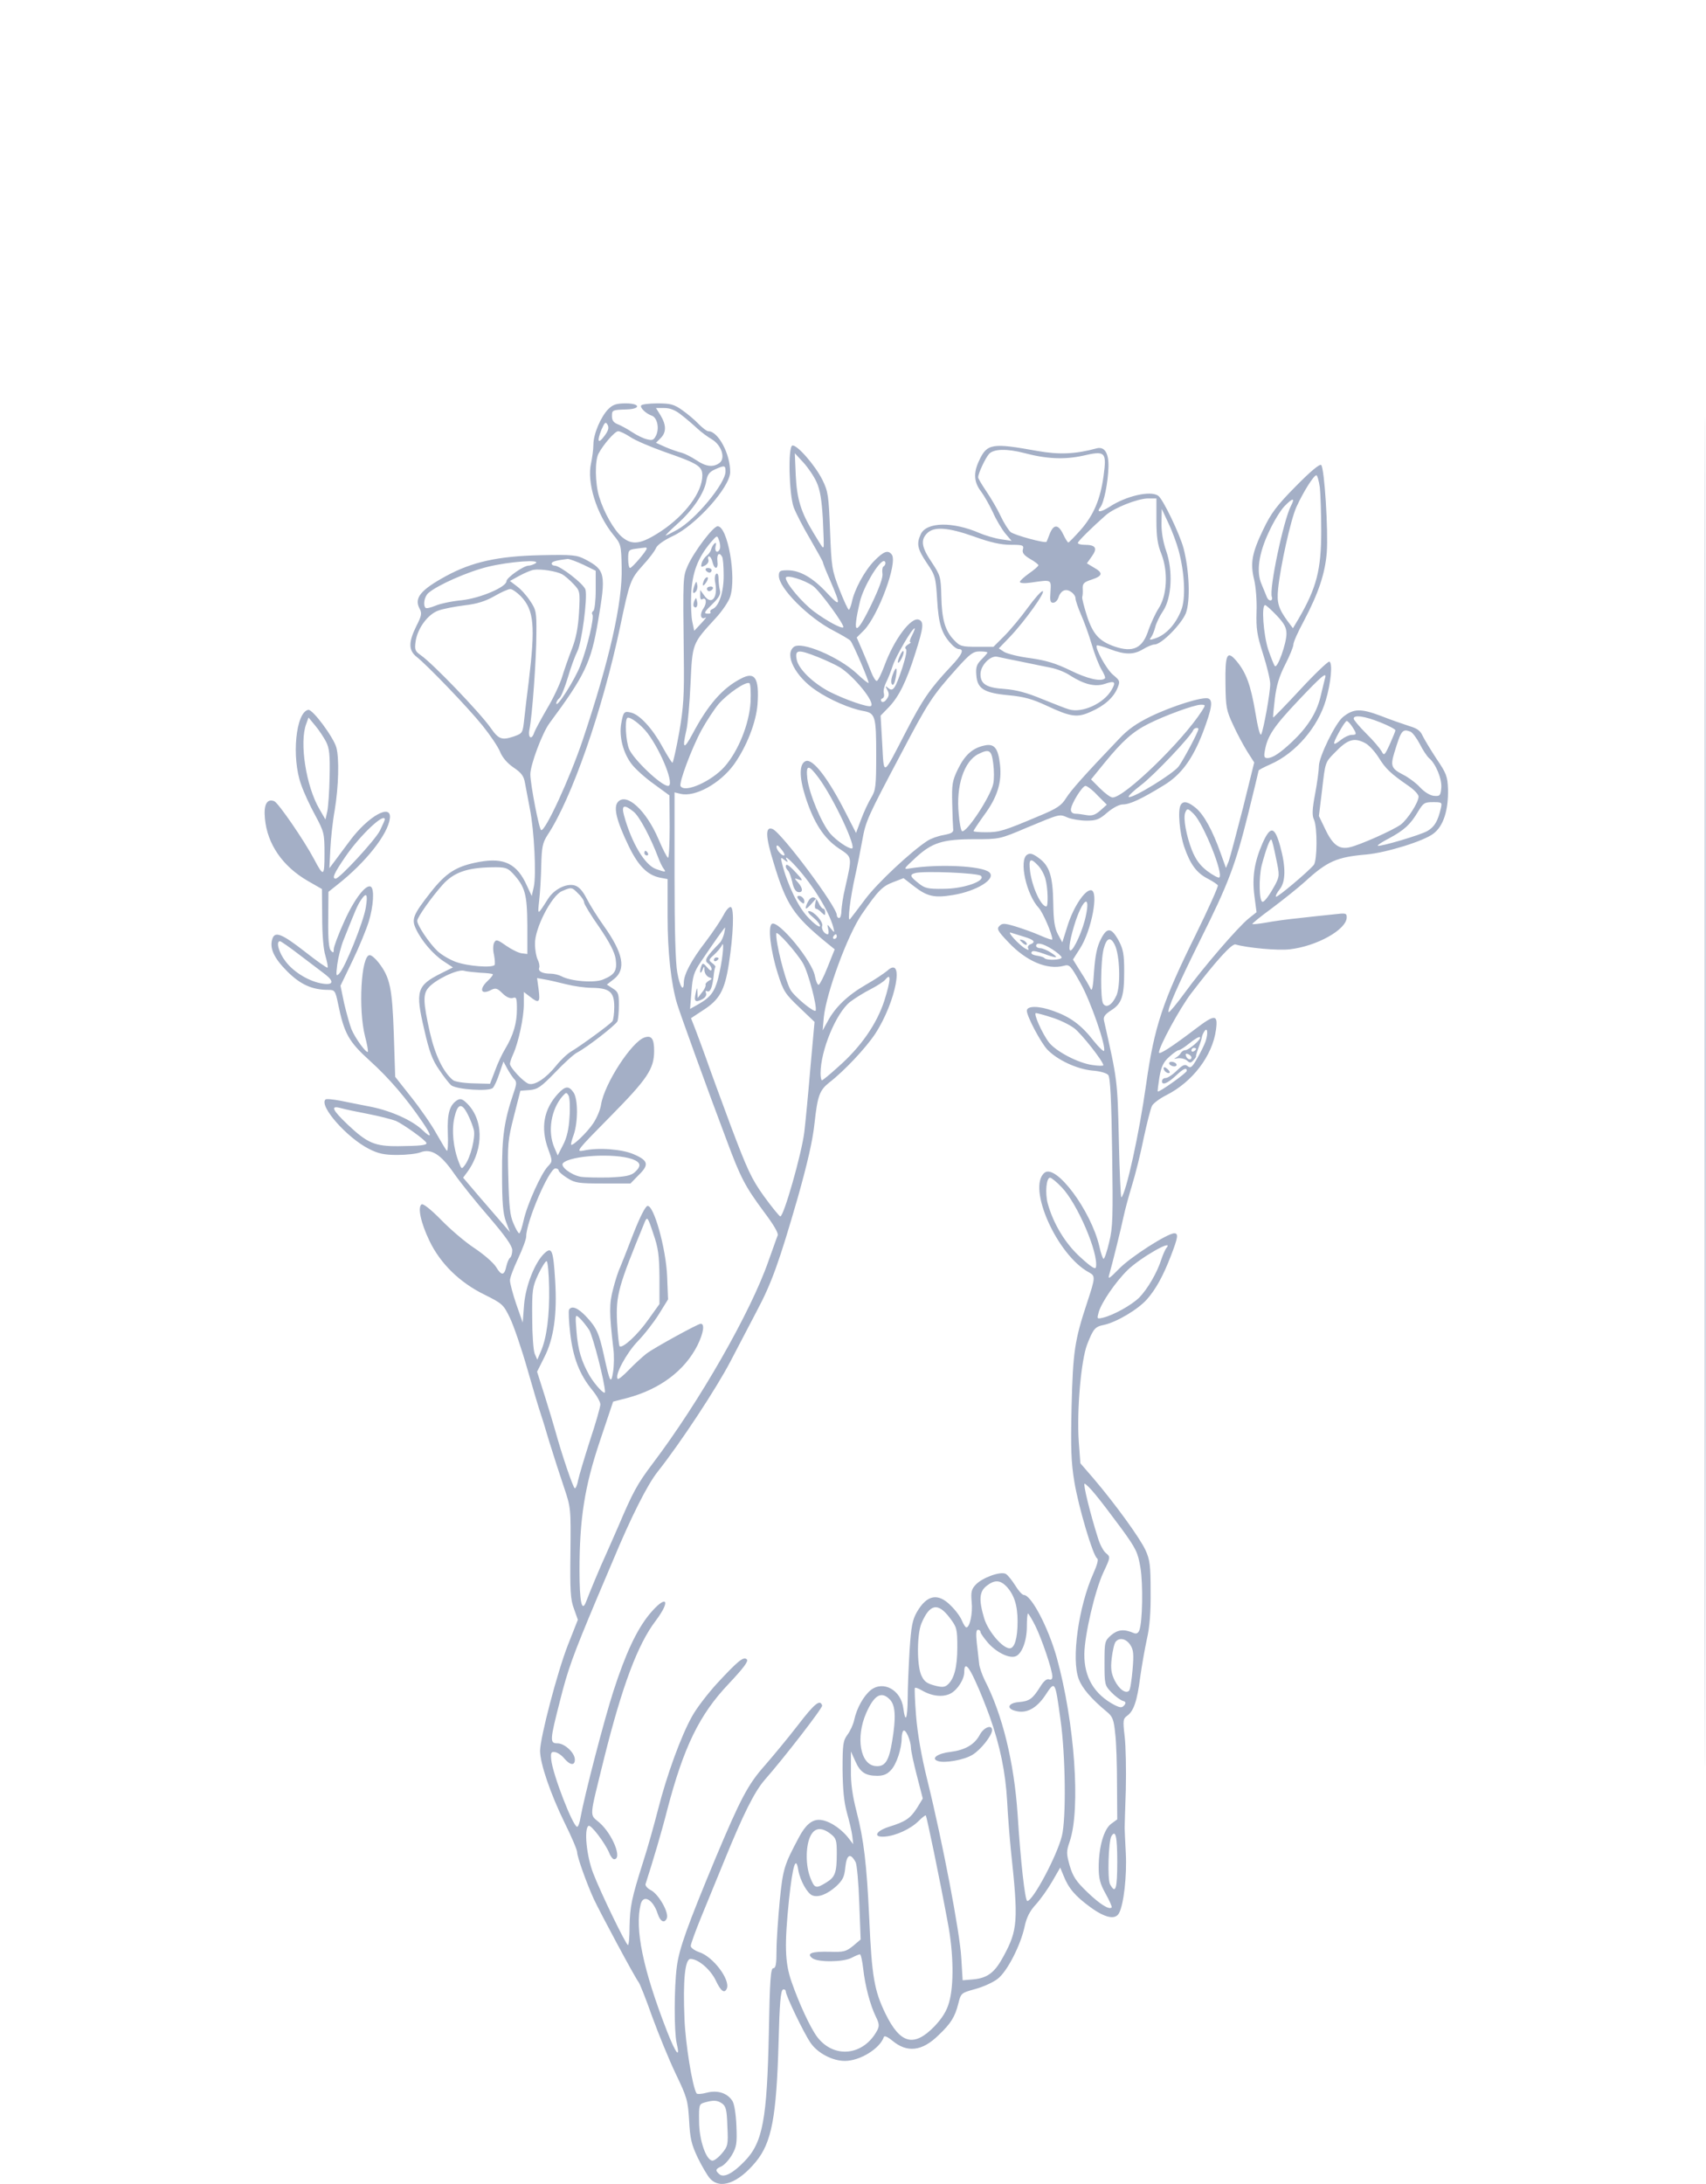<?xml version="1.0" standalone="no"?>
<!DOCTYPE svg PUBLIC "-//W3C//DTD SVG 20010904//EN"
 "http://www.w3.org/TR/2001/REC-SVG-20010904/DTD/svg10.dtd">
<svg version="1.0" xmlns="http://www.w3.org/2000/svg"
 width="736pt" height="942pt" viewBox="0 0 736 942"
 preserveAspectRatio="xMidYMid meet">

<g transform="translate(0,942) scale(0.1,-0.1)"
fill="#A4AFC6" stroke="none">
<path d="M7355 4710 c0 -2593 1 -3654 2 -2357 2 1296 2 3418 0 4715 -1 1296
-2 235 -2 -2358z"/>
<path d="M2624 7655 c-32 -33 -64 -107 -64 -153 0 -20 -5 -56 -10 -80 -19 -82
23 -219 96 -309 33 -40 34 -44 36 -140 4 -152 -52 -399 -169 -748 -56 -165
-159 -388 -178 -386 -9 1 -47 199 -47 241 0 41 52 180 83 221 152 205 179 261
209 439 35 205 32 221 -55 267 -37 19 -53 21 -195 18 -182 -4 -294 -29 -406
-90 -110 -60 -138 -95 -114 -140 11 -20 9 -31 -14 -76 -34 -69 -34 -104 1
-132 47 -37 221 -218 284 -296 33 -41 67 -91 76 -113 10 -25 31 -50 59 -69 34
-23 44 -37 49 -67 4 -20 13 -70 21 -111 19 -96 28 -285 17 -336 l-9 -40 -21
45 c-42 94 -98 122 -206 102 -98 -18 -142 -46 -209 -131 -76 -97 -84 -116 -63
-159 24 -51 73 -108 118 -138 l41 -27 -50 -25 c-106 -53 -113 -76 -74 -242 22
-97 35 -132 65 -175 20 -30 43 -59 51 -66 23 -19 164 -28 180 -12 7 7 20 36
29 64 l17 50 15 -28 c8 -15 21 -35 29 -45 14 -14 14 -21 0 -62 -41 -121 -51
-189 -50 -351 0 -123 4 -170 17 -205 l17 -45 -26 30 c-14 17 -60 69 -101 117
l-75 88 20 27 c71 100 68 229 -8 298 -16 15 -25 17 -38 9 -32 -21 -43 -56 -40
-141 2 -44 0 -79 -4 -77 -3 2 -23 35 -44 72 -20 37 -69 108 -108 157 l-71 90
-6 185 c-7 198 -16 243 -65 307 -14 18 -31 33 -39 33 -37 0 -50 -234 -20 -351
9 -34 14 -63 12 -66 -7 -7 -55 59 -71 98 -7 18 -21 68 -31 110 l-16 77 52 108
c29 60 60 136 70 169 20 65 25 140 9 150 -21 13 -72 -54 -115 -150 -25 -55
-45 -109 -45 -119 0 -16 -2 -18 -12 -7 -9 8 -13 48 -12 133 l1 121 39 31 c123
97 218 218 226 286 8 66 -93 10 -172 -96 -25 -33 -55 -74 -67 -90 l-22 -29 4
80 c2 44 10 121 19 170 17 102 20 225 7 271 -13 45 -102 165 -121 162 -54 -10
-73 -206 -31 -322 11 -33 39 -93 61 -133 38 -71 40 -78 40 -166 0 -99 -4 -101
-45 -23 -43 81 -155 244 -172 250 -31 12 -46 -14 -40 -75 10 -110 76 -206 185
-269 l61 -35 1 -121 c0 -73 5 -139 14 -167 7 -25 12 -48 9 -51 -3 -2 -47 29
-99 70 -99 77 -128 88 -139 54 -13 -40 7 -83 64 -140 57 -57 108 -80 178 -80
27 0 30 -3 42 -62 26 -126 45 -161 137 -244 85 -77 157 -162 226 -263 42 -62
43 -76 1 -36 -44 42 -133 82 -219 100 -43 8 -105 21 -136 27 -32 6 -61 9 -64
5 -28 -28 93 -165 188 -213 39 -20 65 -26 122 -26 39 0 84 5 99 11 47 18 88
-7 146 -91 28 -40 96 -125 151 -188 71 -83 99 -123 100 -142 0 -15 -4 -29 -9
-33 -5 -3 -12 -19 -16 -35 -9 -43 -21 -45 -45 -5 -12 19 -54 55 -93 81 -40 26
-104 81 -144 122 -43 44 -77 71 -84 67 -18 -12 -4 -79 34 -158 47 -98 131
-180 238 -232 76 -38 81 -42 109 -100 16 -33 50 -132 75 -220 25 -88 50 -171
55 -185 5 -14 23 -72 40 -130 18 -58 46 -145 63 -195 30 -89 30 -92 28 -283
-2 -161 0 -202 15 -241 l17 -48 -43 -109 c-46 -118 -119 -397 -120 -456 0 -55
45 -186 106 -311 30 -60 54 -117 54 -127 0 -19 39 -129 71 -200 26 -56 178
-340 194 -360 6 -8 33 -76 59 -150 27 -74 72 -184 101 -245 49 -102 53 -116
58 -202 4 -77 10 -103 37 -160 18 -37 42 -78 53 -90 44 -49 122 -20 198 72 68
83 89 191 98 519 4 162 9 220 19 224 6 2 12 -2 12 -8 0 -18 78 -180 107 -222
30 -44 94 -78 148 -78 65 0 151 53 168 103 2 7 15 2 36 -15 64 -54 129 -47
200 23 53 50 71 79 85 135 12 47 12 47 73 64 34 9 78 29 97 44 41 31 100 146
117 228 8 37 22 65 48 93 20 22 52 67 71 100 l34 59 14 -34 c22 -56 51 -89
115 -136 64 -47 109 -57 125 -26 20 37 34 160 29 257 -3 55 -5 105 -5 110 0 6
2 80 5 165 2 85 0 189 -5 230 -8 69 -7 76 11 89 28 20 43 64 56 166 7 50 20
124 29 165 12 51 17 117 16 205 0 111 -3 137 -22 178 -23 51 -131 200 -224
309 l-57 66 -7 94 c-9 135 10 350 36 418 27 69 34 77 73 85 55 12 147 67 185
110 39 44 71 103 104 189 30 78 33 96 14 96 -29 0 -189 -102 -239 -154 -40
-41 -48 -46 -42 -26 12 41 52 202 63 255 6 28 22 87 36 133 14 45 37 136 50
202 14 65 30 128 36 140 6 11 34 32 62 46 113 57 199 170 214 282 9 67 -4 68
-88 4 -100 -76 -158 -114 -158 -102 0 25 90 191 139 255 107 140 175 215 191
211 52 -15 183 -27 234 -21 116 13 246 85 246 138 0 18 -4 19 -54 13 -30 -3
-96 -10 -148 -16 -51 -5 -117 -14 -147 -20 -30 -5 -56 -8 -58 -6 -2 2 36 33
84 68 48 36 112 87 142 114 97 89 138 107 266 118 87 8 248 58 289 90 43 32
65 100 63 192 -2 55 -7 68 -49 130 -25 38 -52 83 -60 99 -10 23 -24 33 -58 43
-25 8 -80 27 -123 44 -85 32 -117 32 -162 -4 -33 -25 -105 -173 -105 -213 0
-16 -7 -70 -16 -118 -13 -68 -14 -95 -5 -113 15 -34 14 -176 -1 -195 -25 -30
-158 -142 -163 -137 -3 3 4 17 16 32 26 33 27 95 2 186 -24 86 -42 89 -76 13
-35 -80 -46 -147 -35 -229 l9 -69 -34 -27 c-48 -39 -200 -216 -276 -321 -35
-48 -66 -85 -69 -83 -8 9 38 113 136 311 122 244 152 324 207 545 25 101 45
184 45 186 0 3 24 15 53 28 106 47 203 159 237 276 22 74 30 161 15 166 -5 2
-62 -52 -125 -120 -63 -68 -116 -122 -117 -121 -2 1 2 37 7 81 7 58 19 97 45
148 19 37 35 76 35 86 0 10 20 55 45 101 64 122 91 203 99 295 7 94 -10 364
-24 378 -6 6 -45 -26 -109 -91 -83 -84 -107 -116 -141 -187 -49 -102 -57 -145
-39 -218 7 -30 12 -90 10 -138 -2 -73 2 -99 28 -181 17 -53 31 -111 31 -129 0
-40 -29 -199 -39 -218 -5 -8 -15 33 -25 94 -20 119 -40 173 -81 222 -41 49
-50 31 -48 -98 1 -101 4 -115 33 -177 17 -38 45 -89 61 -115 l30 -47 -49 -198
c-28 -109 -55 -211 -61 -228 l-12 -29 -23 64 c-34 96 -71 164 -106 194 -34 28
-55 33 -66 14 -14 -22 -5 -123 15 -181 26 -76 54 -113 101 -137 21 -11 41 -24
44 -29 3 -4 -40 -100 -95 -212 -143 -289 -179 -397 -214 -644 -30 -214 -86
-469 -107 -490 -3 -3 -8 108 -11 247 -6 259 -6 258 -64 515 -4 16 3 27 31 45
46 29 56 61 56 168 0 72 -4 95 -23 131 -32 59 -51 61 -78 7 -16 -31 -24 -69
-29 -138 -4 -68 -9 -89 -15 -75 -5 11 -24 44 -43 73 l-33 53 30 47 c51 79 83
252 47 252 -27 0 -74 -72 -99 -149 l-24 -76 -19 35 c-14 27 -19 59 -20 135 -2
116 -16 161 -64 195 -25 18 -36 21 -49 13 -36 -24 -3 -173 51 -230 17 -19 57
-110 58 -135 0 -4 -24 4 -53 17 -29 13 -78 30 -107 39 -47 14 -56 14 -68 2
-13 -12 -8 -22 38 -70 78 -83 169 -121 240 -102 24 7 29 1 72 -76 43 -76 111
-272 101 -291 -2 -4 -22 15 -43 41 -55 71 -102 105 -175 131 -63 23 -115 23
-115 1 0 -24 60 -137 88 -167 43 -45 126 -84 194 -91 32 -2 63 -11 69 -19 9
-9 14 -112 17 -332 4 -280 3 -327 -13 -390 -9 -39 -20 -71 -24 -71 -3 0 -12
24 -18 53 -36 155 -188 359 -237 318 -76 -63 55 -357 193 -430 27 -15 27 -21
-9 -130 -54 -163 -61 -212 -67 -448 -4 -181 -2 -241 12 -325 18 -109 80 -318
98 -330 7 -4 1 -27 -16 -65 -64 -143 -96 -371 -63 -456 15 -40 55 -86 120
-140 26 -21 31 -34 37 -93 5 -38 8 -137 8 -221 l1 -151 -26 -19 c-32 -23 -54
-101 -54 -188 0 -48 6 -71 30 -114 17 -30 28 -56 26 -59 -11 -11 -51 14 -105
66 -49 47 -62 67 -76 114 -15 53 -15 61 0 105 48 141 21 514 -56 793 -37 131
-110 270 -142 270 -7 0 -23 18 -37 41 -14 22 -32 45 -41 50 -23 12 -100 -16
-129 -46 -19 -20 -22 -32 -18 -76 5 -48 -8 -109 -23 -109 -4 0 -12 13 -19 29
-6 16 -28 46 -48 65 -55 56 -103 47 -146 -27 -20 -35 -25 -62 -32 -167 -4 -69
-8 -162 -8 -207 -1 -89 -10 -109 -19 -41 -10 78 -86 120 -140 78 -31 -25 -61
-78 -72 -130 -4 -19 -17 -47 -29 -63 -19 -26 -21 -42 -21 -150 1 -87 6 -140
19 -187 10 -36 21 -81 23 -100 l4 -35 -25 32 c-35 42 -87 73 -123 73 -32 0
-59 -24 -86 -75 -64 -120 -69 -135 -83 -273 -7 -75 -14 -172 -14 -214 0 -60
-3 -78 -14 -78 -11 0 -15 -51 -19 -277 -8 -376 -26 -475 -105 -556 -50 -52
-89 -72 -108 -56 -19 16 -18 23 8 34 13 6 33 28 46 50 20 35 22 50 19 125 -2
50 -9 94 -17 107 -22 35 -65 48 -111 36 -22 -6 -41 -7 -44 -3 -18 29 -48 215
-52 321 -7 167 2 259 26 259 33 0 86 -45 109 -93 22 -47 38 -58 48 -34 14 39
-60 137 -119 156 -20 7 -37 19 -37 27 0 8 20 63 44 122 24 59 69 169 100 244
83 204 131 299 174 349 87 99 252 313 249 322 -9 28 -32 10 -105 -85 -44 -57
-108 -134 -142 -173 -73 -82 -105 -143 -213 -400 -121 -291 -157 -390 -167
-468 -12 -90 -12 -280 -1 -329 17 -72 -3 -48 -41 49 -105 270 -140 443 -114
549 11 44 53 21 73 -40 11 -35 30 -45 40 -20 9 25 -35 102 -68 120 -16 8 -26
20 -24 27 32 99 70 227 94 322 71 270 138 408 264 541 63 67 87 98 79 106 -14
14 -38 -6 -129 -104 -39 -43 -88 -106 -107 -141 -48 -85 -110 -256 -147 -402
-17 -66 -45 -167 -64 -225 -51 -161 -57 -193 -59 -280 0 -44 -3 -80 -7 -80 -8
0 -117 224 -150 310 -29 75 -40 192 -20 204 10 7 70 -72 89 -116 6 -16 16 -28
21 -28 37 0 -6 108 -63 158 -44 38 -45 12 20 277 78 312 145 492 223 594 69
92 45 115 -28 27 -55 -68 -102 -168 -155 -332 -40 -124 -124 -447 -142 -546
-3 -21 -10 -38 -14 -38 -18 0 -106 227 -112 290 -3 30 0 35 17 32 11 -2 29
-14 40 -28 25 -29 45 -31 45 -4 0 29 -44 70 -75 70 -34 0 -33 12 11 184 34
135 54 191 159 441 26 61 57 135 70 165 77 185 147 324 191 380 100 126 255
362 315 477 34 65 85 163 114 218 64 120 97 213 177 490 41 146 64 244 72 320
13 119 22 142 63 175 64 49 159 150 199 211 90 138 128 342 51 271 -12 -10
-53 -38 -92 -60 -78 -45 -132 -97 -164 -157 l-22 -40 5 57 c11 105 101 351
163 443 71 103 89 122 137 140 l44 17 45 -35 c57 -44 87 -51 167 -38 105 17
191 71 157 99 -32 27 -218 36 -342 16 -29 -5 -28 -3 24 45 71 66 117 81 254
81 108 0 110 0 225 49 149 62 141 60 179 44 18 -7 54 -13 81 -13 41 0 55 5 89
35 25 21 52 35 67 35 30 0 80 23 176 82 76 46 125 113 170 230 38 101 44 137
23 145 -23 9 -155 -32 -250 -78 -59 -29 -97 -55 -136 -97 -149 -156 -206 -220
-228 -255 -20 -32 -39 -45 -119 -78 -149 -63 -169 -69 -226 -69 -30 0 -54 2
-54 5 0 3 20 33 45 68 58 78 78 143 69 220 -8 71 -25 91 -68 81 -50 -11 -83
-40 -113 -101 -25 -51 -27 -67 -25 -148 1 -49 3 -99 4 -109 3 -16 -5 -21 -41
-28 -24 -4 -55 -15 -70 -25 -71 -46 -215 -181 -267 -250 -32 -43 -62 -82 -67
-88 -12 -14 1 92 23 190 10 44 23 112 30 150 15 84 22 99 168 375 117 222 132
246 241 368 56 62 69 72 98 72 18 0 33 -2 33 -5 0 -2 -12 -16 -26 -30 -20 -20
-25 -33 -22 -67 4 -59 33 -77 139 -87 65 -6 102 -16 162 -44 107 -50 134 -54
193 -27 58 25 98 61 115 102 12 29 11 32 -19 57 -28 23 -80 117 -70 127 2 2
28 -5 56 -16 66 -25 103 -25 144 0 18 11 40 20 49 20 30 0 116 88 135 135 20
54 15 183 -10 280 -17 63 -90 215 -110 227 -34 23 -139 -2 -209 -48 -39 -25
-59 -26 -40 -2 16 20 33 107 35 172 2 62 -17 91 -51 82 -91 -25 -162 -28 -257
-11 -194 35 -216 32 -250 -42 -25 -52 -23 -93 9 -134 14 -19 37 -60 51 -90 13
-30 37 -70 52 -89 l28 -33 -47 7 c-26 4 -66 16 -90 26 -116 51 -231 49 -255
-5 -19 -41 -14 -63 26 -123 37 -54 39 -62 45 -159 6 -104 19 -146 60 -190 11
-13 26 -23 34 -23 24 0 13 -25 -35 -75 -90 -96 -121 -141 -193 -280 -103 -199
-95 -195 -103 -53 l-7 121 35 36 c44 46 76 110 115 234 35 110 38 135 15 144
-34 13 -108 -87 -149 -200 -13 -34 -27 -63 -32 -64 -5 -2 -16 16 -25 39 -9 24
-27 67 -39 95 l-23 53 32 32 c62 65 146 292 119 326 -16 21 -35 14 -76 -28
-41 -42 -85 -123 -96 -177 -4 -18 -10 -33 -13 -33 -4 0 -22 40 -41 88 -32 82
-34 96 -40 252 -6 152 -8 169 -33 220 -32 64 -111 154 -130 148 -19 -7 -14
-209 6 -266 9 -24 40 -85 71 -137 30 -52 55 -97 55 -100 0 -4 13 -37 29 -73
50 -116 49 -124 -11 -60 -61 66 -117 98 -170 98 -33 0 -38 -3 -38 -24 0 -53
129 -182 237 -237 34 -18 67 -37 72 -43 13 -16 82 -178 78 -182 -2 -2 -25 16
-51 41 -78 72 -240 141 -272 114 -41 -34 8 -128 96 -187 60 -41 148 -79 205
-89 51 -9 55 -23 55 -187 0 -137 -2 -154 -21 -186 -12 -19 -32 -62 -44 -94
l-22 -59 -43 84 c-76 150 -143 238 -174 226 -28 -11 -29 -67 -2 -152 36 -113
80 -181 144 -224 60 -40 59 -33 28 -171 -9 -36 -15 -80 -16 -97 0 -18 -4 -33
-10 -33 -5 0 -10 6 -10 13 0 36 -238 355 -277 371 -32 13 -31 -31 4 -144 55
-183 86 -229 227 -345 l37 -30 -30 -75 c-16 -41 -34 -76 -39 -78 -5 -1 -12 15
-16 36 -10 65 -158 244 -186 227 -18 -11 -6 -115 25 -213 24 -77 32 -89 93
-147 l66 -63 -18 -199 c-9 -109 -21 -233 -26 -275 -11 -93 -90 -370 -104 -365
-5 2 -37 41 -71 88 -53 74 -71 113 -143 304 -45 121 -93 252 -106 290 -14 39
-34 93 -45 122 l-20 51 50 33 c73 46 95 86 113 199 20 129 24 242 9 247 -7 3
-21 -13 -32 -35 -11 -21 -45 -72 -76 -113 -62 -80 -94 -141 -95 -176 0 -45
-17 -21 -28 41 -8 41 -12 190 -12 421 l0 357 25 -6 c63 -16 171 44 231 126 55
77 96 182 102 260 8 113 -11 143 -71 111 -80 -41 -142 -112 -209 -238 -38 -71
-46 -67 -27 15 6 25 14 115 18 201 8 175 7 172 107 281 29 31 58 74 64 94 28
85 -11 304 -54 304 -19 0 -101 -108 -129 -170 -21 -49 -21 -47 -17 -397 2
-162 -1 -213 -20 -323 -13 -71 -26 -130 -29 -130 -3 0 -23 32 -44 70 -42 77
-97 137 -134 146 -30 8 -34 4 -43 -47 -10 -55 8 -127 45 -175 15 -20 58 -59
96 -86 l67 -49 1 -135 c0 -74 -3 -134 -7 -134 -4 0 -23 37 -42 82 -53 123
-137 200 -174 159 -21 -23 -6 -82 45 -188 42 -88 82 -128 137 -139 l32 -6 0
-162 c0 -153 15 -289 41 -376 16 -51 130 -367 214 -589 60 -162 80 -199 159
-306 43 -57 65 -94 61 -104 -4 -9 -21 -59 -40 -111 -76 -219 -297 -606 -500
-874 -67 -89 -85 -123 -148 -271 -19 -44 -44 -100 -55 -125 -21 -45 -66 -153
-84 -200 -18 -47 -28 1 -28 135 0 224 22 363 88 559 l57 170 62 16 c141 38
247 118 302 227 26 53 32 93 14 93 -12 0 -201 -104 -233 -128 -19 -15 -54 -47
-77 -71 -24 -25 -45 -42 -48 -39 -15 14 37 111 86 162 30 31 71 84 92 118 l39
63 -4 100 c-5 121 -58 309 -85 303 -9 -2 -32 -47 -60 -118 -24 -63 -50 -128
-57 -145 -8 -16 -22 -59 -31 -95 -17 -64 -17 -103 1 -257 4 -29 3 -74 -1 -100
-9 -57 -14 -47 -40 72 -21 95 -31 118 -78 168 -35 36 -60 46 -72 28 -3 -5 -1
-52 5 -103 12 -104 40 -177 95 -244 19 -23 35 -51 35 -62 0 -11 -20 -81 -45
-156 -24 -75 -47 -152 -51 -171 -3 -19 -10 -35 -14 -35 -7 0 -57 148 -85 250
-7 25 -27 92 -45 149 l-33 104 31 62 c41 80 56 185 47 331 -8 130 -14 147 -45
119 -41 -37 -82 -139 -89 -222 l-6 -78 -28 80 c-15 44 -27 90 -27 102 0 12 16
54 35 94 19 41 35 83 35 95 0 64 99 294 126 294 8 0 14 -4 14 -9 0 -5 17 -20
38 -33 33 -21 49 -23 154 -23 l118 0 36 37 c45 44 41 62 -22 89 -50 22 -152
30 -216 16 -36 -7 -30 0 113 145 162 164 191 207 191 285 0 52 -11 68 -41 58
-55 -17 -174 -200 -188 -290 -3 -22 -19 -59 -34 -81 -27 -40 -88 -98 -95 -92
-2 2 3 22 11 43 19 55 19 155 -1 183 -20 29 -35 28 -66 -5 -62 -67 -77 -147
-43 -240 19 -52 19 -53 -2 -75 -29 -31 -89 -164 -104 -232 -7 -31 -15 -56 -19
-56 -4 0 -15 19 -25 43 -15 33 -19 75 -22 197 -4 144 -2 163 24 265 l28 110
40 3 c34 3 49 13 110 76 38 40 81 79 95 86 44 23 167 119 174 135 3 9 6 41 6
71 0 47 -3 56 -26 70 l-26 17 31 24 c53 42 40 111 -44 229 -25 35 -58 87 -73
116 -19 37 -35 54 -54 59 -36 9 -87 -17 -113 -57 -47 -74 -46 -74 -39 -9 4 33
8 102 9 152 2 80 6 98 27 131 104 156 237 538 313 897 41 196 45 207 97 265
28 30 54 65 58 76 5 13 35 34 73 52 99 46 246 210 247 275 1 79 -52 177 -94
177 -7 0 -25 14 -42 31 -16 17 -48 44 -71 60 -35 25 -51 29 -107 29 -36 0 -67
-4 -70 -9 -6 -9 20 -35 46 -44 23 -8 33 -53 19 -84 -10 -21 -16 -24 -39 -18
-15 3 -44 17 -65 31 -21 14 -49 29 -62 34 -18 7 -25 17 -25 35 0 26 1 27 64
29 62 2 58 26 -4 26 -41 0 -56 -5 -76 -25z m317 -26 c22 -17 52 -43 68 -58 15
-14 43 -35 62 -46 42 -25 60 -82 33 -102 -27 -20 -59 -16 -100 12 -21 14 -49
28 -63 32 -14 3 -45 14 -69 24 l-42 19 20 20 c25 25 25 56 0 98 l-20 32 36 0
c25 0 48 -9 75 -31z m-333 -89 c-28 -38 -34 -25 -13 27 14 32 18 35 26 21 7
-13 4 -25 -13 -48z m111 -5 c20 -14 88 -43 150 -65 141 -49 161 -61 161 -101
0 -71 -72 -169 -176 -239 -88 -58 -126 -64 -171 -26 -34 29 -78 106 -98 173
-18 58 -19 156 -3 186 21 40 71 97 85 97 7 0 31 -11 52 -25z m1699 -69 c97
-26 174 -29 253 -12 98 23 104 17 90 -87 -14 -102 -43 -169 -99 -233 -26 -29
-50 -54 -53 -54 -3 0 -13 16 -22 35 -21 44 -41 45 -58 3 -7 -18 -13 -34 -14
-35 -5 -8 -140 29 -155 42 -10 9 -30 41 -44 71 -14 30 -42 77 -61 105 -19 28
-35 55 -35 60 0 17 31 83 47 101 20 22 77 23 151 4z m-895 -126 c15 -33 22
-75 27 -160 3 -63 5 -117 3 -119 -4 -5 -3 -6 -42 58 -56 92 -73 148 -78 251
l-4 95 37 -40 c20 -22 46 -60 57 -85z m-393 46 c0 -51 -129 -207 -208 -251
-25 -14 -47 -25 -50 -25 -3 0 19 22 50 50 66 58 117 134 125 185 5 28 13 39
37 50 43 19 46 18 46 -9z m2564 -68 c3 -29 6 -114 6 -189 0 -167 -20 -244 -97
-377 l-25 -42 -24 32 c-39 54 -46 79 -40 138 10 99 55 301 79 353 30 66 75
137 86 137 4 0 11 -24 15 -52z m-705 -142 c0 -71 5 -106 22 -147 29 -76 24
-178 -13 -234 -14 -22 -33 -64 -43 -92 -25 -79 -66 -99 -146 -72 -66 23 -93
52 -119 130 -13 41 -23 79 -21 84 2 6 3 22 2 36 -1 22 5 28 39 39 48 16 50 29
9 52 l-30 18 22 31 c25 35 16 49 -33 49 -16 0 -28 4 -28 8 0 7 62 68 121 120
37 32 136 71 181 72 l37 0 0 -94z m581 63 c-32 -59 -96 -362 -83 -394 3 -8 0
-15 -6 -15 -7 0 -14 8 -17 18 -4 9 -13 32 -21 51 -24 53 -13 133 31 226 20 44
51 95 68 112 35 36 46 37 28 2z m-485 -194 c26 -97 31 -207 11 -257 -24 -62
-68 -109 -116 -123 -20 -7 -23 -5 -14 6 6 8 14 28 18 44 4 17 19 48 34 70 37
56 43 173 13 259 -13 37 -21 82 -20 120 l1 61 28 -60 c16 -33 36 -87 45 -120z
m-881 60 c69 -25 115 -35 156 -35 53 0 58 -2 53 -20 -4 -14 4 -25 31 -41 20
-11 36 -24 36 -27 0 -4 -18 -20 -40 -35 -22 -16 -40 -32 -40 -37 0 -6 21 -7
48 -3 90 13 87 14 84 -39 -3 -38 -1 -48 11 -48 9 0 18 9 22 19 10 33 31 44 54
29 12 -7 21 -20 21 -29 0 -9 11 -41 24 -71 13 -29 34 -87 46 -128 12 -41 31
-90 42 -108 11 -18 18 -35 15 -38 -16 -16 -76 -2 -149 34 -64 31 -104 43 -173
53 -49 6 -100 19 -113 27 l-23 15 49 51 c63 66 156 196 140 196 -7 0 -36 -33
-65 -73 -29 -40 -74 -94 -100 -120 l-47 -47 -71 0 c-65 0 -74 2 -99 29 -39 40
-53 90 -55 190 -2 82 -4 89 -41 145 -45 66 -49 97 -20 126 30 30 91 25 204
-15z m-1098 -52 c-9 -22 -24 -14 -19 10 4 15 2 19 -5 12 -6 -5 -12 -17 -14
-25 -2 -8 -10 -20 -19 -27 -9 -7 -19 -21 -22 -33 -4 -17 -2 -18 15 -9 11 6 17
17 14 25 -3 8 -2 14 3 14 5 0 12 -11 15 -25 9 -35 26 -31 21 5 -3 30 8 40 20
19 4 -5 7 -41 7 -79 1 -72 -20 -136 -48 -147 -8 -3 -12 -9 -9 -13 3 -5 -3 -8
-14 -7 -16 1 -12 8 21 40 30 29 38 44 34 60 -3 12 -6 35 -6 50 0 17 -4 26 -10
22 -6 -4 -8 -21 -4 -40 12 -66 -18 -98 -49 -52 l-16 22 0 -23 c-1 -13 3 -21 8
-17 18 11 22 -15 6 -39 -18 -26 -12 -51 8 -40 7 4 -1 -7 -18 -25 l-30 -32 -8
38 c-5 21 -7 76 -5 123 5 91 28 153 84 220 28 32 28 32 36 9 5 -12 6 -29 4
-36z m-316 1 c0 -10 -63 -84 -72 -84 -4 0 -8 18 -8 39 0 37 2 40 33 44 17 2
35 5 40 5 4 1 7 -1 7 -4z m-273 -70 l53 -26 0 -84 c0 -45 -5 -86 -10 -89 -6
-4 -8 -11 -4 -16 8 -13 -22 -142 -52 -219 -23 -61 -104 -188 -104 -164 0 7 6
17 14 23 7 6 23 46 36 89 12 42 31 93 41 113 19 38 44 228 35 265 -6 24 -109
104 -133 104 -7 0 -13 4 -13 9 0 9 21 14 69 20 8 0 38 -11 68 -25z m-207 6
c-8 -5 -22 -10 -30 -10 -21 0 -95 -52 -95 -67 0 -25 -112 -73 -192 -82 -43 -4
-95 -15 -115 -24 -20 -8 -39 -13 -42 -9 -12 12 -5 49 12 64 39 34 170 92 256
113 94 23 234 33 206 15z m1510 1 c0 -6 -4 -12 -9 -15 -4 -3 -6 -16 -4 -30 3
-16 -13 -61 -46 -130 -69 -143 -86 -140 -51 9 14 61 80 173 103 175 4 0 7 -4
7 -9z m-1395 -48 c11 -6 33 -25 49 -42 28 -30 29 -31 24 -123 -4 -66 -13 -112
-31 -158 -14 -36 -33 -90 -42 -120 -9 -30 -38 -92 -65 -137 -26 -45 -51 -91
-55 -102 -11 -35 -28 -25 -21 12 12 55 30 307 30 413 1 93 -1 104 -27 142 -15
23 -40 51 -57 63 l-30 23 40 22 c22 12 50 24 62 26 31 5 99 -6 123 -19z m1083
-51 c29 -21 138 -170 130 -178 -7 -7 -69 26 -126 68 -51 38 -121 121 -122 145
0 16 78 -7 118 -35z m-1261 -44 c57 -60 63 -127 34 -368 -7 -52 -15 -124 -19
-159 -7 -64 -7 -64 -46 -78 -51 -17 -65 -12 -99 37 -47 67 -252 280 -302 314
-24 17 -27 23 -22 59 8 57 54 119 100 134 20 7 71 17 112 22 53 6 90 18 127
39 29 17 60 31 69 31 8 1 29 -14 46 -31z m3261 -83 c33 -35 42 -52 42 -79 0
-42 -39 -151 -50 -139 -4 4 -17 37 -29 72 -20 63 -30 191 -13 191 4 0 26 -20
50 -45z m-1573 -85 c-9 -16 -12 -30 -8 -30 5 0 0 -5 -11 -11 -10 -7 -14 -14
-8 -18 6 -4 0 -34 -15 -81 -31 -92 -40 -105 -61 -88 -13 11 -14 10 -4 -8 9
-16 8 -26 -3 -40 -7 -11 -17 -15 -22 -10 -4 5 -3 11 3 13 7 2 10 12 7 23 -3
10 2 31 10 47 8 15 21 48 29 73 15 43 83 160 94 160 2 0 -2 -13 -11 -30z
m-407 -94 c35 -14 78 -34 96 -45 60 -38 151 -149 134 -166 -9 -9 -112 27 -181
62 -71 38 -132 97 -140 138 -8 43 5 45 91 11z m877 -20 c44 -9 101 -21 127
-26 27 -5 65 -20 85 -34 60 -38 107 -50 149 -36 44 15 50 9 29 -27 -34 -58
-127 -100 -183 -83 -15 4 -67 25 -117 45 -65 27 -110 39 -160 43 -79 5 -105
21 -105 64 0 38 43 82 73 75 12 -3 58 -12 102 -21z m1311 -73 c-2 -10 -12 -47
-20 -82 -17 -68 -57 -130 -123 -192 -50 -47 -83 -69 -105 -69 -14 0 -16 6 -11
33 11 62 38 103 143 214 105 111 126 128 116 96z m-2478 -102 c-6 -95 -53
-211 -112 -278 -56 -63 -171 -115 -190 -84 -8 13 47 161 90 241 22 40 55 90
74 113 39 45 118 99 133 90 5 -3 7 -38 5 -82z m1947 -38 c-85 -132 -334 -373
-385 -373 -9 0 -33 18 -54 39 l-39 39 61 75 c75 91 118 130 185 164 71 36 197
82 226 83 23 0 23 0 6 -27z m-2391 -96 c61 -82 118 -227 88 -227 -29 0 -148
113 -168 159 -14 34 -19 122 -8 134 10 9 60 -29 88 -66z m3161 47 c36 -14 65
-30 65 -34 0 -4 -11 -31 -24 -60 -23 -50 -25 -51 -36 -30 -7 12 -36 47 -66 76
-30 30 -54 59 -54 64 0 18 48 11 115 -16z m-4548 -84 c14 -28 17 -57 15 -150
-1 -63 -6 -131 -10 -150 l-8 -35 -26 45 c-58 99 -87 288 -57 367 l10 28 29
-35 c16 -19 37 -51 47 -70z m4427 65 c20 -31 20 -35 -3 -35 -10 0 -30 -9 -44
-20 -38 -30 -41 -25 -11 30 15 28 30 50 34 50 4 0 15 -11 24 -25z m-664 -10
c0 -12 -64 -132 -85 -161 -24 -32 -197 -138 -215 -132 -6 2 18 25 52 51 55 41
217 212 226 238 4 9 22 13 22 4z m915 -11 c9 -4 27 -28 40 -53 13 -26 31 -53
40 -61 29 -24 56 -89 53 -128 -3 -34 -6 -37 -31 -35 -16 1 -40 15 -60 36 -17
19 -51 44 -73 55 -51 26 -56 38 -39 94 30 99 35 105 70 92z m-196 -49 c16 -8
42 -36 59 -63 30 -48 49 -67 130 -123 23 -16 42 -36 42 -45 0 -25 -47 -98 -77
-121 -35 -25 -176 -88 -221 -98 -45 -10 -73 11 -105 79 l-27 56 14 115 c13
114 13 117 52 156 57 60 85 69 133 44z m-1604 -89 c4 -30 4 -69 0 -87 -12 -56
-117 -215 -135 -204 -4 2 -11 36 -14 75 -12 120 23 226 84 257 48 24 58 18 65
-41z m-752 -63 c65 -89 165 -303 142 -303 -17 0 -66 34 -92 63 -38 43 -92 173
-100 238 -7 63 5 63 50 2z m1202 -74 l40 -40 -29 -26 c-22 -19 -36 -23 -59
-19 -16 3 -38 6 -48 6 -11 0 -19 7 -19 17 0 24 49 103 63 103 7 0 31 -18 52
-41z m1481 -56 c-13 -55 -27 -79 -57 -97 -30 -18 -208 -70 -215 -64 -2 3 20
17 49 32 65 35 92 60 124 114 23 38 28 42 65 42 39 0 40 -1 34 -27z m-3483
-14 c24 -18 73 -109 107 -199 7 -19 18 -41 23 -47 12 -16 8 -16 -32 -2 -49 17
-106 112 -139 232 -12 44 0 49 41 16z m2418 -11 c43 -45 129 -260 109 -273 -4
-3 -28 10 -52 28 -31 24 -49 48 -66 90 -24 62 -38 137 -29 161 8 21 12 20 38
-6z m-3491 -23 c0 -3 -10 -25 -21 -48 -21 -41 -174 -207 -191 -207 -17 0 -7
23 41 93 63 93 171 195 171 162z m3845 -167 c16 -74 15 -78 -4 -115 -23 -42
-45 -73 -54 -73 -15 0 -17 103 -4 157 19 71 36 117 42 111 3 -2 12 -39 20 -80z
m-2121 13 c-7 -7 -34 21 -34 36 0 10 6 8 19 -8 11 -13 18 -26 15 -28z m12 -23
c-15 25 5 11 40 -28 73 -81 141 -192 159 -260 6 -25 6 -25 -11 -5 -16 20 -16
20 -11 -2 3 -13 2 -23 -2 -23 -14 0 -29 23 -24 36 6 17 -36 64 -57 64 -9 0 -1
-12 20 -29 19 -16 31 -33 27 -37 -4 -4 -27 13 -51 39 -42 43 -90 144 -112 232
-7 28 -6 29 11 15 11 -9 16 -10 11 -2z m1082 -21 c13 -13 27 -39 32 -58 11
-38 13 -119 4 -119 -23 0 -61 83 -70 151 -7 55 1 61 34 26z m-2266 -34 c53
-58 62 -88 63 -223 l0 -125 -25 3 c-14 2 -44 17 -67 33 -37 26 -43 28 -51 13
-5 -9 -6 -32 -1 -52 4 -20 5 -40 3 -44 -9 -14 -116 -6 -168 13 -27 10 -62 31
-78 46 -37 35 -88 112 -88 131 0 15 61 101 109 155 48 54 106 74 212 76 59 1
68 -2 91 -26z m2020 -11 c22 -22 -75 -56 -162 -56 -66 -1 -80 2 -107 24 -37
29 -40 37 -15 44 35 10 271 1 284 -12z m-1737 -77 c14 -13 25 -30 25 -38 0 -7
29 -55 65 -106 45 -66 66 -107 71 -137 7 -51 -3 -68 -54 -89 -36 -16 -140 -8
-180 14 -12 6 -32 11 -46 11 -36 0 -55 10 -50 25 3 7 0 23 -6 35 -6 11 -12 42
-12 68 -2 66 71 208 116 228 42 18 43 18 71 -11z m-917 -60 c-9 -59 -90 -261
-115 -285 -13 -13 -14 -9 -8 40 4 30 16 78 27 105 51 128 59 148 74 171 25 38
32 29 22 -31z m3107 -33 c-12 -62 -53 -152 -67 -152 -11 0 0 59 23 129 33 96
63 112 44 23z m-1561 -79 c-4 -15 -12 -33 -18 -39 -61 -63 -69 -77 -52 -89 9
-7 16 -18 16 -26 -1 -9 -7 -6 -19 8 -16 19 -20 20 -25 7 -9 -24 -6 -42 4 -19
8 19 9 19 9 -1 1 -12 9 -25 19 -29 16 -6 16 -7 -1 -16 -9 -6 -15 -13 -13 -17
2 -4 -4 -19 -15 -32 l-19 -25 -1 25 c-1 23 -2 22 -8 -5 -8 -35 -1 -41 29 -25
13 7 19 17 16 26 -3 8 -2 12 3 9 14 -8 23 12 29 59 2 23 6 43 8 45 2 2 -4 10
-14 17 -16 12 -15 15 9 36 14 13 28 30 32 38 12 31 7 -41 -8 -110 -17 -82 -34
-108 -89 -140 l-39 -22 6 75 c5 65 10 83 41 129 55 82 101 147 104 147 1 1 -1
-11 -4 -26z m340 -128 c23 -39 61 -184 55 -204 -5 -12 -94 62 -109 90 -24 44
-65 209 -61 243 2 14 88 -83 115 -129z m955 114 c43 -13 51 -23 25 -33 -8 -3
-12 -11 -8 -17 4 -8 1 -8 -12 -1 -27 15 -83 76 -63 69 10 -3 35 -11 58 -18z
m-809 1 c0 -5 -5 -10 -11 -10 -5 0 -7 5 -4 10 3 6 8 10 11 10 2 0 4 -4 4 -10z
m1200 -37 c21 -45 25 -172 7 -216 -18 -41 -44 -58 -58 -36 -12 20 -11 182 2
235 13 50 30 56 49 17z m-3515 -44 c44 -33 92 -70 108 -82 39 -30 35 -47 -10
-40 -57 8 -126 49 -161 96 -29 37 -43 87 -24 87 4 0 43 -27 87 -61z m3245 26
c22 -14 40 -30 40 -35 0 -11 -63 -14 -74 -3 -3 4 -16 8 -28 10 -26 4 -34 10
-25 19 4 4 26 -1 50 -10 57 -21 69 -20 32 4 -16 11 -38 20 -47 20 -10 0 -18 5
-18 10 0 17 29 11 70 -15z m-2467 -101 c27 -1 50 -4 53 -6 2 -3 -7 -15 -21
-28 -41 -38 -30 -64 16 -39 17 8 25 6 46 -15 17 -17 33 -24 45 -21 16 6 18 0
18 -48 0 -60 -15 -112 -51 -172 -13 -21 -33 -64 -44 -95 l-21 -55 -73 2 c-40
1 -79 7 -87 14 -42 35 -77 107 -100 208 -28 127 -30 162 -6 190 28 34 123 80
152 74 14 -4 47 -7 73 -9z m1742 -121 c-33 -101 -102 -200 -199 -285 -35 -32
-67 -58 -70 -58 -3 0 -6 13 -6 30 0 99 67 260 127 308 21 16 61 41 89 55 27
14 57 33 64 42 25 31 23 -3 -5 -92z m-1371 71 c32 -8 81 -15 110 -15 76 -1 96
-18 96 -82 0 -28 -4 -57 -8 -62 -9 -13 -135 -105 -177 -130 -16 -9 -46 -37
-65 -61 -44 -55 -93 -87 -119 -79 -22 7 -81 70 -81 86 0 6 6 25 14 42 23 51
46 159 46 216 l0 52 26 -20 c39 -31 45 -26 38 29 l-7 51 34 -6 c19 -3 60 -13
93 -21z m2094 -143 c33 -10 76 -31 96 -46 32 -24 126 -144 126 -160 0 -3 -21
-3 -47 1 -61 8 -158 59 -188 98 -29 38 -68 126 -56 126 5 0 36 -8 69 -19z
m663 -103 c-6 -17 -23 -51 -37 -75 -21 -37 -28 -42 -40 -32 -12 10 -21 6 -47
-19 -18 -18 -40 -32 -48 -32 -9 0 -16 -6 -16 -14 0 -19 25 -9 62 26 31 29 45
35 45 19 0 -9 -120 -94 -125 -89 -2 2 2 29 7 62 8 45 17 65 42 87 17 16 36 29
41 29 6 0 27 14 48 31 21 17 41 29 44 25 8 -7 -48 -56 -64 -56 -7 0 -16 -6
-20 -14 -4 -7 -15 -16 -23 -20 -8 -3 -4 -4 10 -1 13 2 31 -2 40 -9 13 -12 17
-12 28 0 7 7 12 15 12 16 -2 4 6 27 16 53 4 11 8 25 9 30 0 6 5 17 10 25 14
23 18 -6 6 -42z m-41 -32 c0 -3 -4 -8 -10 -11 -5 -3 -10 -1 -10 4 0 6 5 11 10
11 6 0 10 -2 10 -4z m-20 -37 c0 -14 -17 -10 -23 5 -4 10 -1 13 9 9 7 -3 14
-9 14 -14z m-2683 -258 c-3 -52 -12 -90 -28 -120 l-23 -45 -15 35 c-29 69 -14
164 37 222 15 16 16 16 25 1 5 -9 7 -51 4 -93z m-869 14 c47 -9 101 -23 120
-30 33 -15 131 -85 132 -96 0 -9 -27 -12 -120 -13 -103 -1 -135 13 -220 93
-68 65 -76 84 -29 71 17 -5 70 -16 117 -25z m430 -2 c11 -21 22 -51 26 -66 8
-32 -14 -120 -38 -152 -14 -19 -15 -19 -26 10 -25 64 -32 138 -20 193 14 63
32 67 58 15z m710 -193 c37 -14 40 -29 11 -56 -17 -15 -40 -20 -111 -23 -49
-1 -104 0 -123 3 -42 8 -90 45 -76 59 33 33 222 44 299 17z m1852 -121 c68
-70 160 -285 148 -345 -2 -11 -20 0 -66 42 -66 59 -118 146 -142 233 -12 46
-6 111 10 111 6 0 28 -18 50 -41z m-1735 -389 l0 -115 -48 -67 c-47 -67 -112
-126 -124 -115 -3 4 -8 51 -11 105 -5 116 5 152 120 432 10 23 13 20 36 -50
22 -63 26 -94 27 -190z m2188 128 c-6 -7 -16 -30 -23 -51 -18 -57 -60 -128
-95 -164 -34 -33 -111 -76 -157 -87 -26 -6 -26 -5 -18 24 12 42 73 131 125
182 56 54 200 136 168 96z m-2664 -173 c2 -119 -10 -216 -36 -275 l-15 -35
-11 25 c-6 14 -11 84 -11 155 -1 121 1 134 26 188 15 31 31 57 36 57 5 0 10
-52 11 -115z m173 -182 c16 -27 68 -228 68 -267 0 -16 -41 28 -66 69 -35 61
-51 112 -57 193 -6 73 -5 74 14 56 11 -10 29 -33 41 -51z m2184 -710 c22 -26
71 -91 111 -145 65 -89 72 -105 83 -170 12 -72 9 -236 -5 -271 -5 -12 -13 -16
-24 -11 -42 18 -68 15 -97 -9 -28 -25 -29 -28 -29 -120 0 -92 1 -97 29 -126
16 -17 38 -33 48 -37 15 -4 17 -9 8 -20 -10 -11 -16 -11 -41 1 -88 46 -132
120 -131 220 1 82 45 272 82 352 31 66 31 67 12 83 -11 8 -27 38 -35 65 -35
110 -65 235 -58 235 5 0 26 -21 47 -47z m-385 -395 c34 -36 49 -82 49 -152 0
-73 -13 -116 -34 -116 -31 0 -93 73 -110 129 -24 80 -21 116 10 140 34 27 58
26 85 -1z m-244 -136 c31 -41 33 -48 33 -128 0 -86 -14 -138 -43 -162 -12 -10
-24 -11 -57 -2 -33 9 -44 18 -56 45 -19 46 -18 175 1 222 36 85 71 92 122 25z
m369 -34 c28 -56 74 -191 74 -220 0 -11 -5 -15 -14 -12 -10 4 -24 -8 -39 -33
-33 -52 -46 -61 -92 -65 -46 -4 -55 -28 -14 -38 47 -13 91 11 129 68 42 64 42
63 65 -105 22 -153 25 -429 6 -503 -21 -85 -125 -280 -149 -280 -10 0 -29 172
-42 375 -15 222 -65 429 -142 578 -11 23 -23 56 -24 72 -2 17 -6 56 -10 88 -4
39 -3 57 5 57 6 0 11 -4 11 -10 0 -5 15 -26 32 -46 36 -41 90 -68 118 -59 28
9 50 66 50 129 0 31 2 56 5 56 2 0 17 -24 31 -52z m410 -83 c14 -21 16 -40 10
-108 -4 -45 -10 -85 -15 -90 -14 -14 -42 5 -62 44 -15 31 -18 50 -13 96 4 32
11 64 17 71 16 20 45 14 63 -13z m-606 -310 c45 -127 68 -241 75 -365 3 -63
11 -158 16 -210 33 -306 30 -345 -32 -459 -37 -69 -68 -93 -129 -99 l-47 -4
-6 98 c-6 108 -80 496 -146 764 -27 109 -43 204 -49 280 -5 63 -7 117 -5 119
2 3 16 -2 31 -11 43 -25 90 -30 123 -13 30 16 59 61 59 93 0 43 17 29 48 -40
19 -40 46 -109 62 -153z m-430 73 c23 -25 26 -76 9 -178 -14 -87 -31 -112 -72
-108 -66 6 -86 124 -40 229 35 79 66 96 103 57z m90 -207 c0 -13 12 -68 26
-122 l25 -97 -25 -41 c-29 -45 -50 -59 -121 -81 -59 -19 -70 -47 -16 -42 47 4
110 33 144 67 15 15 29 26 31 24 4 -4 58 -263 95 -463 25 -130 27 -272 5 -345
-10 -36 -30 -67 -62 -101 -89 -92 -148 -77 -212 54 -48 99 -59 159 -70 411
-11 234 -23 338 -55 462 -17 66 -25 120 -24 177 l0 81 19 -42 c21 -48 44 -63
95 -63 26 0 43 7 59 25 24 25 46 93 46 138 0 13 3 27 7 31 10 10 32 -41 33
-73z m-346 -372 c23 -18 26 -27 26 -82 0 -85 -7 -104 -45 -127 -45 -28 -51
-26 -69 20 -20 50 -21 130 -2 175 18 42 49 46 90 14z m1236 -119 c0 -119 -7
-142 -31 -98 -12 22 -7 187 6 208 18 29 25 -1 25 -110z m-1129 -2 c6 -10 13
-90 16 -176 l6 -158 -33 -28 c-30 -24 -40 -27 -100 -25 -78 2 -103 -7 -75 -28
25 -18 133 -17 169 2 15 8 32 15 36 15 4 0 10 -28 14 -62 8 -73 30 -157 55
-208 14 -28 15 -39 6 -57 -58 -110 -186 -125 -259 -30 -29 38 -79 145 -112
241 -28 82 -30 157 -10 353 16 149 30 191 40 126 8 -45 39 -101 61 -109 25
-10 64 5 102 39 30 28 36 42 40 84 6 54 22 62 44 21z m-575 -1042 c16 -12 20
-29 22 -98 4 -79 2 -86 -23 -116 -15 -18 -33 -32 -41 -32 -27 0 -58 88 -58
169 -1 72 0 75 24 82 39 11 55 10 76 -5z"/>
<path d="M3045 6960 c3 -5 10 -10 16 -10 5 0 9 5 9 10 0 6 -7 10 -16 10 -8 0
-12 -4 -9 -10z"/>
<path d="M3036 6914 c-9 -24 -2 -26 12 -4 7 11 8 20 3 20 -5 0 -12 -7 -15 -16z"/>
<path d="M2997 6897 c-11 -29 -9 -43 4 -30 6 6 9 19 7 29 -3 18 -4 18 -11 1z"/>
<path d="M3050 6880 c0 -5 4 -10 9 -10 6 0 13 5 16 10 3 6 -1 10 -9 10 -9 0
-16 -4 -16 -10z"/>
<path d="M2995 6827 c-4 -10 -5 -21 -1 -24 10 -10 18 4 13 24 -4 17 -4 17 -12
0z"/>
<path d="M3883 6593 c-7 -15 -11 -28 -9 -31 6 -6 28 38 24 48 -2 5 -9 -3 -15
-17z"/>
<path d="M3851 6509 c-7 -19 -8 -36 -2 -42 5 -5 11 7 15 28 9 48 2 55 -13 14z"/>
<path d="M2780 5740 c0 -5 5 -10 11 -10 5 0 7 5 4 10 -3 6 -8 10 -11 10 -2 0
-4 -4 -4 -10z"/>
<path d="M3390 5682 c0 -4 4 -12 10 -18 5 -5 13 -27 18 -49 5 -25 14 -41 25
-43 22 -4 22 16 0 41 -17 19 -17 20 0 14 23 -9 22 -4 -12 32 -29 31 -41 38
-41 23z"/>
<path d="M3440 5551 c0 -5 7 -14 15 -21 12 -10 15 -10 15 3 0 8 -7 17 -15 21
-8 3 -15 2 -15 -3z"/>
<path d="M3483 5525 c-14 -31 -7 -32 19 -2 l20 22 -5 -22 c-3 -13 -1 -23 3
-23 5 0 16 -7 24 -16 15 -14 16 -14 16 0 0 9 -4 16 -8 16 -5 0 -14 11 -20 25
-15 32 -34 32 -49 0z"/>
<path d="M3080 5279 c0 -5 5 -7 10 -4 6 3 10 8 10 11 0 2 -4 4 -10 4 -5 0 -10
-5 -10 -11z"/>
<path d="M4400 5366 c0 -2 7 -9 15 -16 9 -7 15 -8 15 -2 0 5 -7 12 -15 16 -8
3 -15 4 -15 2z"/>
<path d="M5045 4830 c3 -5 13 -10 21 -10 8 0 12 5 9 10 -3 6 -13 10 -21 10 -8
0 -12 -4 -9 -10z"/>
<path d="M5020 4812 c0 -12 19 -26 26 -19 2 2 -2 10 -11 17 -9 8 -15 8 -15 2z"/>
<path d="M4227 1937 c-23 -43 -64 -66 -127 -74 -54 -6 -85 -28 -55 -39 28 -11
115 4 151 27 35 21 84 83 84 106 0 26 -36 12 -53 -20z"/>
</g>
</svg>
